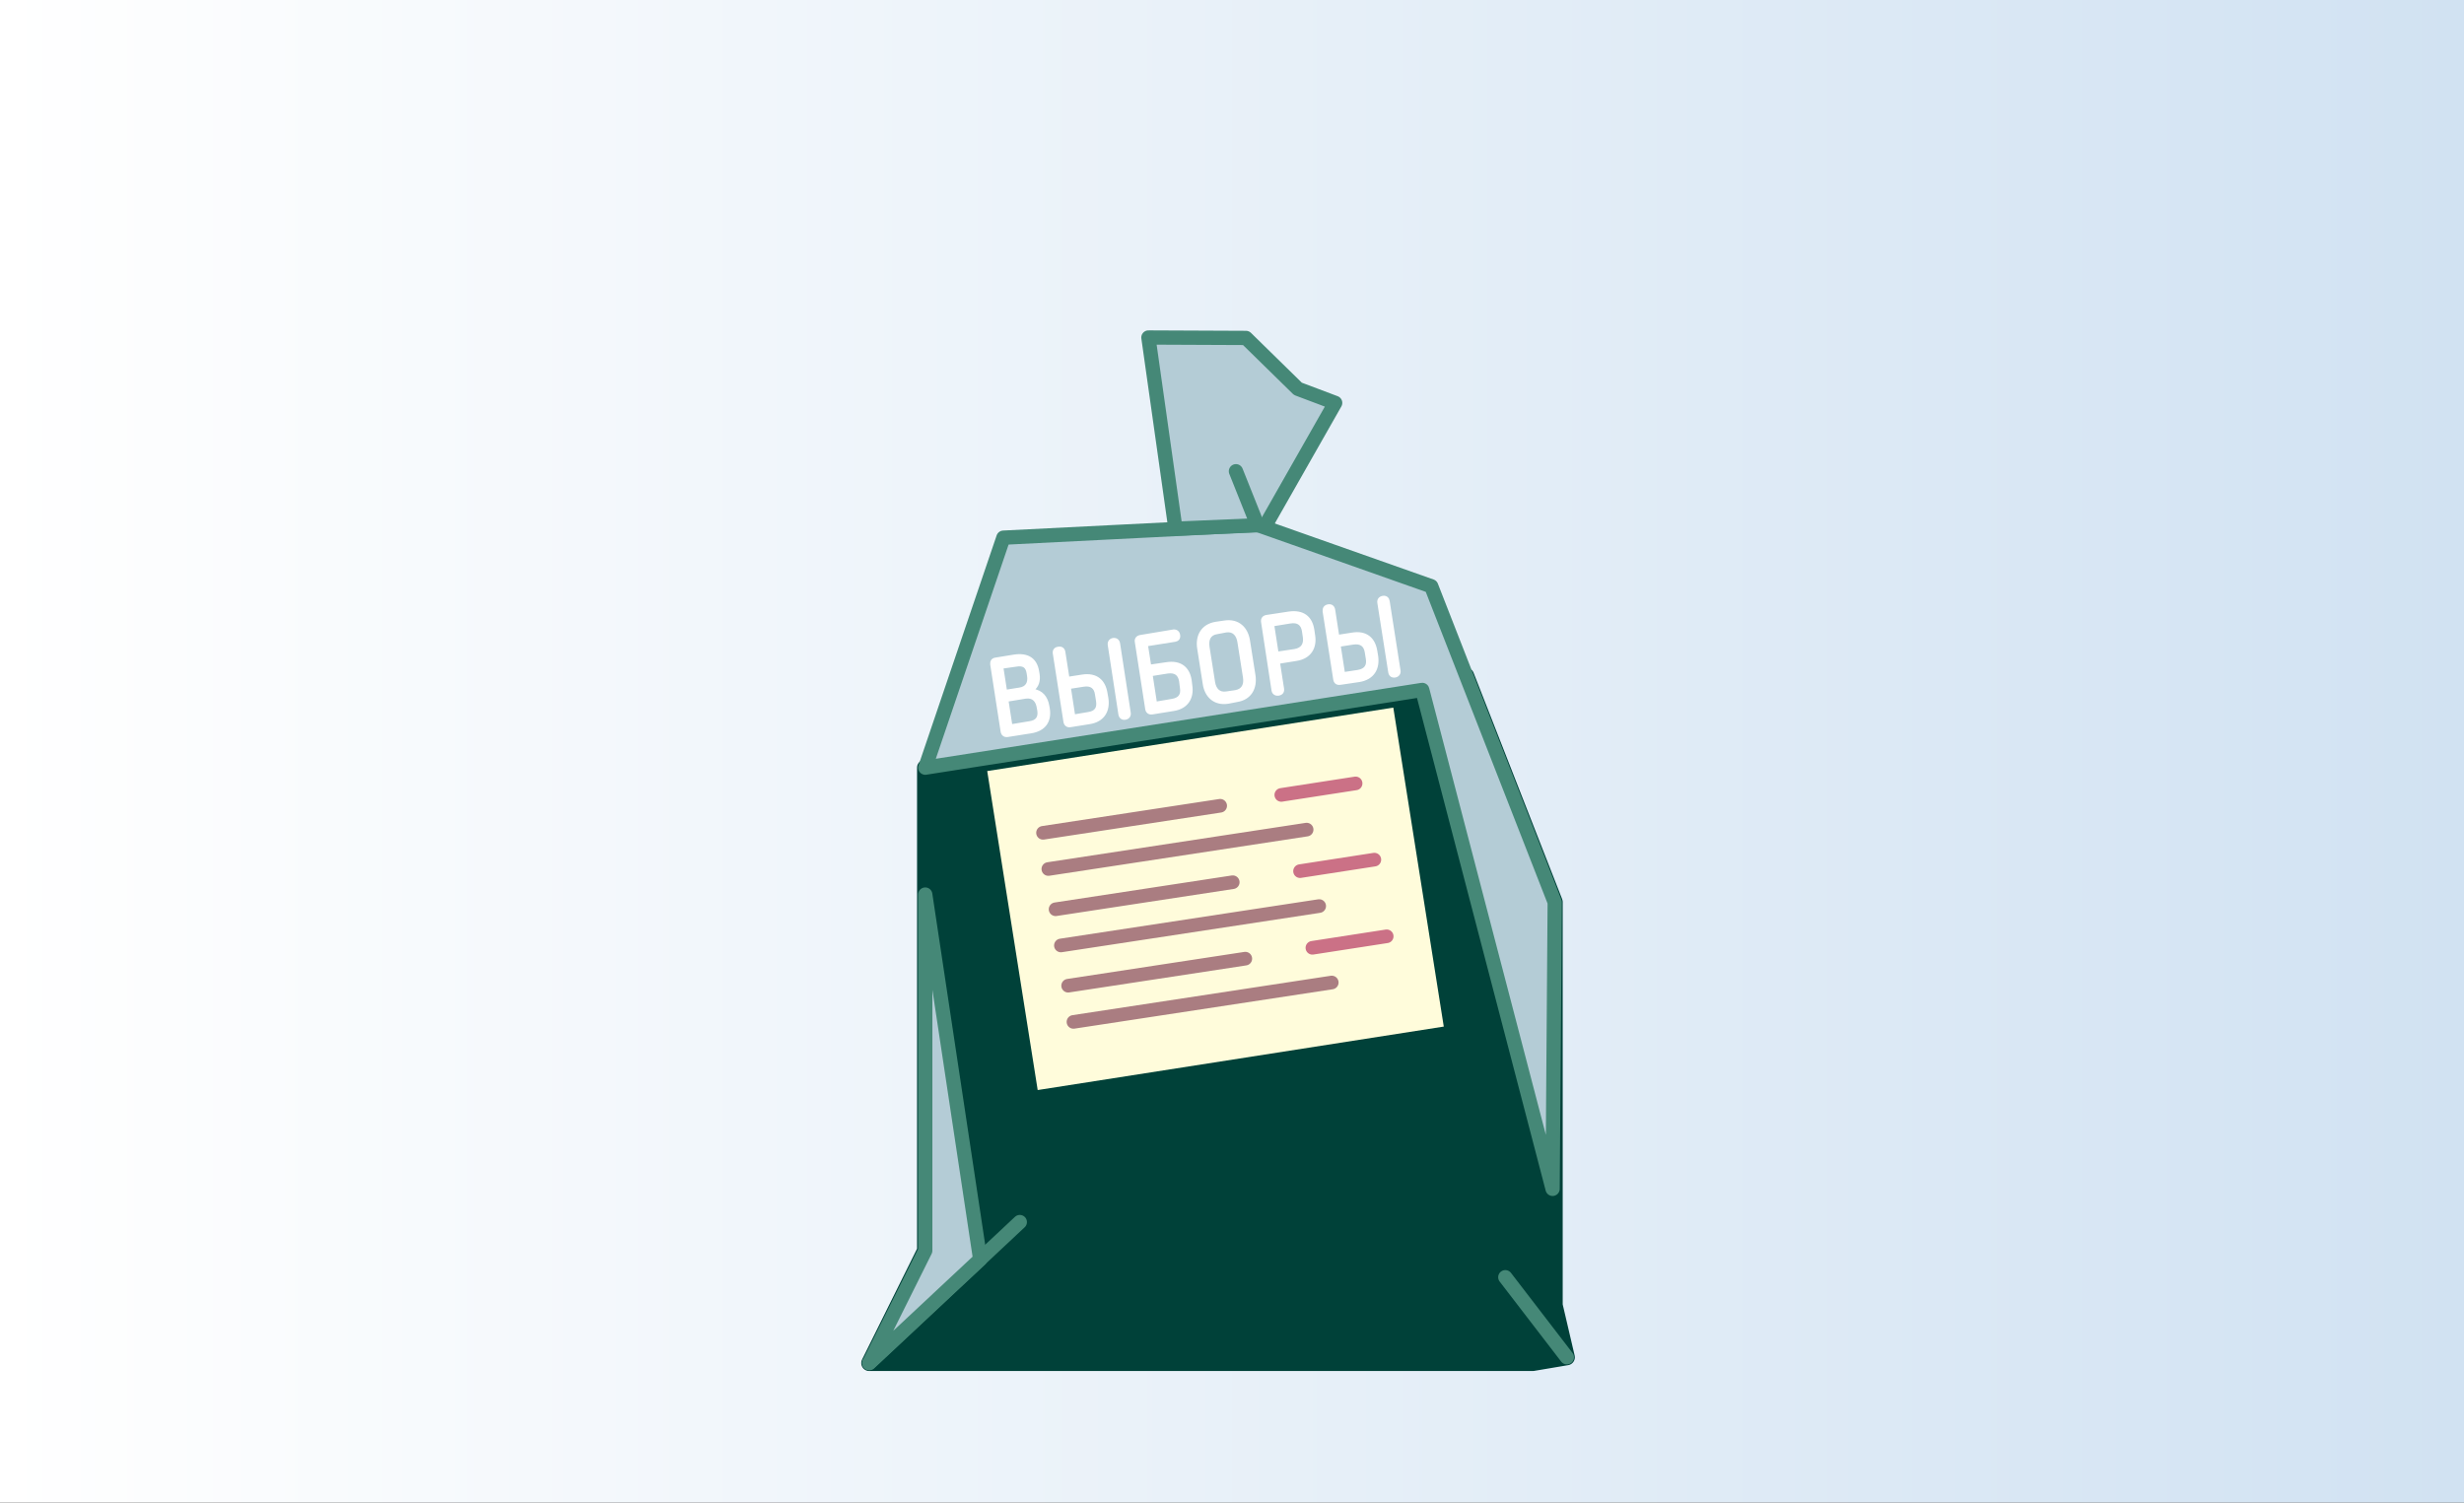 <?xml version="1.0" encoding="UTF-8"?>
<!DOCTYPE svg PUBLIC "-//W3C//DTD SVG 1.1//EN" "http://www.w3.org/Graphics/SVG/1.1/DTD/svg11.dtd">
<svg version="1.2" width="115.71mm" height="70.56mm" viewBox="0 0 11571 7056" preserveAspectRatio="xMidYMid" fill-rule="evenodd" stroke-width="28.222" stroke-linejoin="round" xmlns="http://www.w3.org/2000/svg" xmlns:ooo="http://xml.openoffice.org/svg/export" xmlns:xlink="http://www.w3.org/1999/xlink" xmlns:presentation="http://sun.com/xmlns/staroffice/presentation" xmlns:smil="http://www.w3.org/2001/SMIL20/" xmlns:anim="urn:oasis:names:tc:opendocument:xmlns:animation:1.0" xml:space="preserve">
 <rect x="0" y="0" width="11571" height="7056" fill="#333333" stroke="none"/>
 <defs class="ClipPathGroup">
  <clipPath id="presentation_clip_path" clipPathUnits="userSpaceOnUse">
   <rect x="0" y="0" width="11571" height="7056"/>
  </clipPath>
  <clipPath id="presentation_clip_path_shrink" clipPathUnits="userSpaceOnUse">
   <rect x="11" y="7" width="11548" height="7042"/>
  </clipPath>
 </defs>
 <defs class="TextShapeIndex">
  <g ooo:slide="id1" ooo:id-list="id3 id4 id5 id6 id7 id8 id9 id10 id11 id12 id13 id14 id15 id16 id17 id18"/>
 </defs>
 <defs class="EmbeddedBulletChars">
  <g id="bullet-char-template(57356)" transform="scale(0,-0)">
   <path d="M 580,1141 L 1163,571 580,0 -4,571 580,1141 Z"/>
  </g>
  <g id="bullet-char-template(57354)" transform="scale(0,-0)">
   <path d="M 8,1128 L 1137,1128 1137,0 8,0 8,1128 Z"/>
  </g>
  <g id="bullet-char-template(10146)" transform="scale(0,-0)">
   <path d="M 174,0 L 602,739 174,1481 1456,739 174,0 Z M 1358,739 L 309,1346 659,739 1358,739 Z"/>
  </g>
  <g id="bullet-char-template(10132)" transform="scale(0,-0)">
   <path d="M 2015,739 L 1276,0 717,0 1260,543 174,543 174,936 1260,936 717,1481 1274,1481 2015,739 Z"/>
  </g>
  <g id="bullet-char-template(10007)" transform="scale(0,-0)">
   <path d="M 0,-2 C -7,14 -16,27 -25,37 L 356,567 C 262,823 215,952 215,954 215,979 228,992 255,992 264,992 276,990 289,987 310,991 331,999 354,1012 L 381,999 492,748 772,1049 836,1024 860,1049 C 881,1039 901,1025 922,1006 886,937 835,863 770,784 769,783 710,716 594,584 L 774,223 C 774,196 753,168 711,139 L 727,119 C 717,90 699,76 672,76 641,76 570,178 457,381 L 164,-76 C 142,-110 111,-127 72,-127 30,-127 9,-110 8,-76 1,-67 -2,-52 -2,-32 -2,-23 -1,-13 0,-2 Z"/>
  </g>
  <g id="bullet-char-template(10004)" transform="scale(0,-0)">
   <path d="M 285,-33 C 182,-33 111,30 74,156 52,228 41,333 41,471 41,549 55,616 82,672 116,743 169,778 240,778 293,778 328,747 346,684 L 369,508 C 377,444 397,411 428,410 L 1163,1116 C 1174,1127 1196,1133 1229,1133 1271,1133 1292,1118 1292,1087 L 1292,965 C 1292,929 1282,901 1262,881 L 442,47 C 390,-6 338,-33 285,-33 Z"/>
  </g>
  <g id="bullet-char-template(9679)" transform="scale(0,-0)">
   <path d="M 813,0 C 632,0 489,54 383,161 276,268 223,411 223,592 223,773 276,916 383,1023 489,1130 632,1184 813,1184 992,1184 1136,1130 1245,1023 1353,916 1407,772 1407,592 1407,412 1353,268 1245,161 1136,54 992,0 813,0 Z"/>
  </g>
  <g id="bullet-char-template(8226)" transform="scale(0,-0)">
   <path d="M 346,457 C 273,457 209,483 155,535 101,586 74,649 74,723 74,796 101,859 155,911 209,963 273,989 346,989 419,989 480,963 531,910 582,859 608,796 608,723 608,648 583,586 532,535 482,483 420,457 346,457 Z"/>
  </g>
  <g id="bullet-char-template(8211)" transform="scale(0,-0)">
   <path d="M -4,459 L 1135,459 1135,606 -4,606 -4,459 Z"/>
  </g>
  <g id="bullet-char-template(61548)" transform="scale(0,-0)">
   <path d="M 173,740 C 173,903 231,1043 346,1159 462,1274 601,1332 765,1332 928,1332 1067,1274 1183,1159 1299,1043 1357,903 1357,740 1357,577 1299,437 1183,322 1067,206 928,148 765,148 601,148 462,206 346,322 231,437 173,577 173,740 Z"/>
  </g>
 </defs>
 <defs class="TextEmbeddedBitmaps"/>
 <g>
  <g id="id2" class="Master_Slide">
   <g id="bg-id2" class="Background"/>
   <g id="bo-id2" class="BackgroundObjects"/>
  </g>
 </g>
 <g class="SlideGroup">
  <g>
   <g id="container-id1">
    <g id="id1" class="Slide" clip-path="url(#presentation_clip_path)">
     <g class="Page">
      <g class="Group">
       <g class="com.sun.star.drawing.PolyPolygonShape">
        <g id="id3">
         <rect class="BoundingBox" stroke="none" fill="none" x="0" y="0" width="11573" height="7058"/>
         <g>
          <defs>
           <linearGradient id="gradient1" x1="0" y1="3528" x2="11573" y2="3528" gradientUnits="userSpaceOnUse">
            <stop offset="0" style="stop-color:rgb(255,255,255)"/>
            <stop offset="1" style="stop-color:rgb(209,226,242)"/>
           </linearGradient>
          </defs>
          <path style="fill:url(#gradient1)" d="M 0,0 L 11572,0 11572,7057 0,7057 0,0 Z"/>
         </g>
        </g>
       </g>
       <g class="com.sun.star.drawing.PolyPolygonShape">
        <g id="id4">
         <rect class="BoundingBox" stroke="none" fill="none" x="4044" y="3135" width="3353" height="3305"/>
         <path fill="rgb(0,65,57)" stroke="none" d="M 4344,3605 L 6885,3173 7301,4236 7301,4762 7301,6130 7358,6374 7198,6401 4344,6401 4082,6401 4344,5873 4344,3605 Z"/>
         <path fill="none" stroke="rgb(0,65,57)" stroke-width="75" stroke-linejoin="round" stroke-linecap="round" d="M 4344,3605 L 6885,3173 7301,4236 7301,4762 7301,6130 7358,6374 7198,6401 4344,6401 4082,6401 4344,5873 4344,3605 Z"/>
        </g>
       </g>
       <g class="com.sun.star.drawing.LineShape">
        <g id="id5">
         <rect class="BoundingBox" stroke="none" fill="none" x="4048" y="5705" width="776" height="731"/>
         <path fill="none" stroke="rgb(69,136,119)" stroke-width="67" stroke-linejoin="round" stroke-linecap="round" d="M 4082,6401 L 4789,5739"/>
        </g>
       </g>
       <g class="com.sun.star.drawing.LineShape">
        <g id="id6">
         <rect class="BoundingBox" stroke="none" fill="none" x="7035" y="5964" width="358" height="445"/>
         <path fill="none" stroke="rgb(69,136,119)" stroke-width="67" stroke-linejoin="round" stroke-linecap="round" d="M 7358,6374 L 7069,5998"/>
        </g>
       </g>
       <g class="com.sun.star.drawing.PolyPolygonShape">
        <g id="id7">
         <rect class="BoundingBox" stroke="none" fill="none" x="4311" y="2431" width="3025" height="3187"/>
         <path fill="rgb(180,204,214)" stroke="none" d="M 4712,2525 L 4345,3605 6679,3240 7291,5583 7301,4237 6721,2753 5905,2465 4712,2525 Z"/>
         <path fill="none" stroke="rgb(69,136,119)" stroke-width="67" stroke-linejoin="round" stroke-linecap="round" d="M 4712,2525 L 4345,3605 6679,3240 7291,5583 7301,4237 6721,2753 5905,2465 4712,2525 Z"/>
        </g>
       </g>
       <g class="com.sun.star.drawing.PolyPolygonShape">
        <g id="id8">
         <rect class="BoundingBox" stroke="none" fill="none" x="4048" y="4167" width="590" height="2269"/>
         <path fill="rgb(180,204,214)" stroke="none" d="M 4345,5873 L 4082,6401 4603,5914 4345,4201 4345,5873 Z"/>
         <path fill="none" stroke="rgb(69,136,119)" stroke-width="67" stroke-linejoin="round" stroke-linecap="round" d="M 4345,5873 L 4082,6401 4603,5914 4345,4201 4345,5873 Z"/>
        </g>
       </g>
       <g class="com.sun.star.drawing.PolyPolygonShape">
        <g id="id9">
         <rect class="BoundingBox" stroke="none" fill="none" x="5359" y="1551" width="946" height="967"/>
         <path fill="rgb(180,204,214)" stroke="none" d="M 5520,2483 L 5944,2465 6270,1892 6095,1826 5851,1587 5393,1585 5520,2483 Z"/>
         <path fill="none" stroke="rgb(69,136,119)" stroke-width="67" stroke-linejoin="round" stroke-linecap="round" d="M 5520,2483 L 5944,2465 6270,1892 6095,1826 5851,1587 5393,1585 5520,2483 Z"/>
        </g>
       </g>
       <g class="com.sun.star.drawing.LineShape">
        <g id="id10">
         <rect class="BoundingBox" stroke="none" fill="none" x="5770" y="2179" width="170" height="322"/>
         <path fill="none" stroke="rgb(69,136,119)" stroke-width="67" stroke-linejoin="round" stroke-linecap="round" d="M 5905,2466 L 5804,2213"/>
        </g>
       </g>
       <g class="com.sun.star.drawing.ClosedBezierShape">
        <g id="id11">
         <rect class="BoundingBox" stroke="none" fill="none" x="4649" y="2797" width="1930" height="666"/>
         <path fill="rgb(255,255,255)" stroke="none" d="M 4731,3290 L 4816,3276 C 4852,3271 4869,3292 4874,3325 L 4876,3336 C 4881,3367 4870,3387 4834,3392 L 4749,3406 4731,3290 Z M 4731,3290 L 4731,3290 Z M 4724,3244 L 4707,3135 4770,3126 C 4805,3120 4821,3130 4826,3161 L 4828,3174 C 4833,3205 4822,3229 4787,3234 L 4724,3244 Z M 4724,3244 L 4724,3244 Z M 4923,3317 C 4916,3273 4892,3246 4852,3240 4873,3223 4882,3198 4877,3166 L 4875,3154 C 4866,3096 4828,3069 4762,3079 L 4676,3093 C 4658,3095 4654,3108 4655,3120 L 4704,3436 C 4706,3448 4715,3459 4733,3456 L 4841,3439 C 4907,3429 4934,3386 4925,3328 L 4923,3317 Z M 4923,3317 L 4923,3317 Z M 5305,3347 L 5255,3022 C 5253,3009 5244,2999 5227,3001 5211,3004 5205,3017 5207,3029 L 5257,3355 C 5259,3367 5268,3378 5285,3375 5301,3372 5307,3360 5305,3347 Z M 5305,3347 L 5305,3347 Z M 5081,3173 L 5017,3183 4998,3062 C 4996,3049 4987,3039 4970,3042 4952,3044 4947,3057 4949,3069 L 4999,3390 C 5001,3402 5010,3413 5027,3410 L 5115,3396 C 5183,3386 5209,3337 5200,3279 L 5196,3256 C 5187,3198 5150,3162 5081,3173 Z M 5081,3173 L 5081,3173 Z M 5152,3292 C 5157,3324 5146,3344 5109,3349 L 5044,3360 5024,3230 5088,3220 C 5124,3214 5143,3230 5147,3261 L 5152,3292 Z M 5152,3292 L 5152,3292 Z M 5476,3115 L 5401,3126 5386,3030 5518,3009 C 5530,3007 5540,2999 5537,2982 5535,2967 5523,2960 5511,2961 L 5355,2987 C 5338,2990 5332,3002 5334,3014 L 5383,3330 C 5385,3342 5394,3353 5412,3350 L 5511,3334 C 5577,3324 5603,3275 5594,3218 L 5591,3194 C 5582,3136 5543,3104 5476,3115 Z M 5476,3115 L 5476,3115 Z M 5546,3230 C 5551,3261 5540,3281 5504,3287 L 5428,3300 5408,3170 5483,3158 C 5519,3153 5537,3168 5542,3199 L 5546,3230 Z M 5546,3230 L 5546,3230 Z M 5675,3038 C 5670,3005 5680,2978 5716,2973 L 5758,2965 C 5793,2960 5811,2983 5816,3016 L 5842,3181 C 5847,3213 5837,3240 5801,3246 L 5760,3252 C 5724,3258 5706,3235 5701,3203 L 5675,3038 Z M 5675,3038 L 5675,3038 Z M 5865,3008 C 5856,2950 5816,2909 5750,2919 L 5709,2925 C 5643,2936 5618,2988 5627,3045 L 5653,3211 C 5661,3268 5701,3310 5767,3300 L 5808,3292 C 5874,3282 5899,3230 5891,3173 L 5865,3008 Z M 5865,3008 L 5865,3008 Z M 5999,3065 L 5979,2936 6059,2923 C 6096,2917 6114,2933 6119,2964 L 6123,2991 C 6128,3023 6116,3047 6079,3053 L 5999,3065 Z M 5999,3065 L 5999,3065 Z M 6087,3099 C 6154,3089 6180,3040 6171,2984 L 6167,2957 C 6158,2899 6120,2867 6052,2877 L 5947,2893 C 5930,2896 5925,2909 5927,2921 L 5976,3242 C 5978,3254 5987,3264 6004,3262 6022,3259 6027,3247 6025,3234 L 6006,3112 6087,3099 Z M 6087,3099 L 6087,3099 Z M 6572,3149 L 6521,2823 C 6519,2811 6511,2801 6494,2803 6477,2806 6471,2818 6473,2831 L 6524,3156 C 6526,3169 6534,3179 6551,3177 6568,3174 6574,3161 6572,3149 Z M 6572,3149 L 6572,3149 Z M 6348,2976 L 6284,2986 6265,2863 C 6263,2851 6254,2840 6237,2843 6220,2846 6215,2858 6216,2871 L 6266,3191 C 6268,3204 6277,3214 6295,3211 L 6383,3198 C 6450,3187 6475,3139 6467,3082 L 6463,3058 C 6454,3000 6417,2964 6348,2976 Z M 6348,2976 L 6348,2976 Z M 6419,3094 C 6424,3125 6412,3145 6377,3151 L 6311,3161 6291,3032 6355,3022 C 6391,3017 6409,3032 6414,3063 L 6419,3094 Z"/>
         <path fill="none" stroke="rgb(255,255,255)" stroke-width="10" stroke-linejoin="miter" d="M 4731,3290 L 4816,3276 C 4852,3271 4869,3292 4874,3325 L 4876,3336 C 4881,3367 4870,3387 4834,3392 L 4749,3406 4731,3290 Z"/>
         <path fill="none" stroke="rgb(255,255,255)" stroke-width="10" stroke-linejoin="miter" d="M 4724,3244 L 4707,3135 4770,3126 C 4805,3120 4821,3130 4826,3161 L 4828,3174 C 4833,3205 4822,3229 4787,3234 L 4724,3244 Z"/>
         <path fill="none" stroke="rgb(255,255,255)" stroke-width="10" stroke-linejoin="miter" d="M 4923,3317 C 4916,3273 4892,3246 4852,3240 4873,3223 4882,3198 4877,3166 L 4875,3154 C 4866,3096 4828,3069 4762,3079 L 4676,3093 C 4658,3095 4654,3108 4655,3120 L 4704,3436 C 4706,3448 4715,3459 4733,3456 L 4841,3439 C 4907,3429 4934,3386 4925,3328 L 4923,3317 Z"/>
         <path fill="none" stroke="rgb(255,255,255)" stroke-width="10" stroke-linejoin="miter" d="M 5305,3347 L 5255,3022 C 5253,3009 5244,2999 5227,3001 5211,3004 5205,3017 5207,3029 L 5257,3355 C 5259,3367 5268,3378 5285,3375 5301,3372 5307,3360 5305,3347 Z"/>
         <path fill="none" stroke="rgb(255,255,255)" stroke-width="10" stroke-linejoin="miter" d="M 5081,3173 L 5017,3183 4998,3062 C 4996,3049 4987,3039 4970,3042 4952,3044 4947,3057 4949,3069 L 4999,3390 C 5001,3402 5010,3413 5027,3410 L 5115,3396 C 5183,3386 5209,3337 5200,3279 L 5196,3256 C 5187,3198 5150,3162 5081,3173 Z"/>
         <path fill="none" stroke="rgb(255,255,255)" stroke-width="10" stroke-linejoin="miter" d="M 5152,3292 C 5157,3324 5146,3344 5109,3349 L 5044,3360 5024,3230 5088,3220 C 5124,3214 5143,3230 5147,3261 L 5152,3292 Z"/>
         <path fill="none" stroke="rgb(255,255,255)" stroke-width="10" stroke-linejoin="miter" d="M 5476,3115 L 5401,3126 5386,3030 5518,3009 C 5530,3007 5540,2999 5537,2982 5535,2967 5523,2960 5511,2961 L 5355,2987 C 5338,2990 5332,3002 5334,3014 L 5383,3330 C 5385,3342 5394,3353 5412,3350 L 5511,3334 C 5577,3324 5603,3275 5594,3218 L 5591,3194 C 5582,3136 5543,3104 5476,3115 Z"/>
         <path fill="none" stroke="rgb(255,255,255)" stroke-width="10" stroke-linejoin="miter" d="M 5546,3230 C 5551,3261 5540,3281 5504,3287 L 5428,3300 5408,3170 5483,3158 C 5519,3153 5537,3168 5542,3199 L 5546,3230 Z"/>
         <path fill="none" stroke="rgb(255,255,255)" stroke-width="10" stroke-linejoin="miter" d="M 5675,3038 C 5670,3005 5680,2978 5716,2973 L 5758,2965 C 5793,2960 5811,2983 5816,3016 L 5842,3181 C 5847,3213 5837,3240 5801,3246 L 5760,3252 C 5724,3258 5706,3235 5701,3203 L 5675,3038 Z"/>
         <path fill="none" stroke="rgb(255,255,255)" stroke-width="10" stroke-linejoin="miter" d="M 5865,3008 C 5856,2950 5816,2909 5750,2919 L 5709,2925 C 5643,2936 5618,2988 5627,3045 L 5653,3211 C 5661,3268 5701,3310 5767,3300 L 5808,3292 C 5874,3282 5899,3230 5891,3173 L 5865,3008 Z"/>
         <path fill="none" stroke="rgb(255,255,255)" stroke-width="10" stroke-linejoin="miter" d="M 5999,3065 L 5979,2936 6059,2923 C 6096,2917 6114,2933 6119,2964 L 6123,2991 C 6128,3023 6116,3047 6079,3053 L 5999,3065 Z"/>
         <path fill="none" stroke="rgb(255,255,255)" stroke-width="10" stroke-linejoin="miter" d="M 6087,3099 C 6154,3089 6180,3040 6171,2984 L 6167,2957 C 6158,2899 6120,2867 6052,2877 L 5947,2893 C 5930,2896 5925,2909 5927,2921 L 5976,3242 C 5978,3254 5987,3264 6004,3262 6022,3259 6027,3247 6025,3234 L 6006,3112 6087,3099 Z"/>
         <path fill="none" stroke="rgb(255,255,255)" stroke-width="10" stroke-linejoin="miter" d="M 6572,3149 L 6521,2823 C 6519,2811 6511,2801 6494,2803 6477,2806 6471,2818 6473,2831 L 6524,3156 C 6526,3169 6534,3179 6551,3177 6568,3174 6574,3161 6572,3149 Z"/>
         <path fill="none" stroke="rgb(255,255,255)" stroke-width="10" stroke-linejoin="miter" d="M 6348,2976 L 6284,2986 6265,2863 C 6263,2851 6254,2840 6237,2843 6220,2846 6215,2858 6216,2871 L 6266,3191 C 6268,3204 6277,3214 6295,3211 L 6383,3198 C 6450,3187 6475,3139 6467,3082 L 6463,3058 C 6454,3000 6417,2964 6348,2976 Z"/>
         <path fill="none" stroke="rgb(255,255,255)" stroke-width="10" stroke-linejoin="miter" d="M 6419,3094 C 6424,3125 6412,3145 6377,3151 L 6311,3161 6291,3032 6355,3022 C 6391,3017 6409,3032 6414,3063 L 6419,3094 Z"/>
        </g>
       </g>
       <g class="com.sun.star.drawing.PolyPolygonShape">
        <g id="id12">
         <rect class="BoundingBox" stroke="none" fill="none" x="4635" y="3323" width="2146" height="1797"/>
         <path fill="rgb(255,252,219)" stroke="none" d="M 4873,5119 L 6780,4821 6543,3323 4636,3621 4873,5119 Z"/>
        </g>
       </g>
       <g class="com.sun.star.drawing.OpenBezierShape">
        <g id="id13">
         <rect class="BoundingBox" stroke="none" fill="none" x="4866" y="3752" width="1303" height="362"/>
         <path fill="none" stroke="rgb(170,125,129)" stroke-width="64" stroke-linejoin="round" stroke-linecap="round" d="M 6136,3896 L 4923,4081"/>
         <path fill="none" stroke="rgb(170,125,129)" stroke-width="64" stroke-linejoin="round" stroke-linecap="round" d="M 5730,3784 C 5452,3826 5175,3869 4898,3911"/>
        </g>
       </g>
       <g class="com.sun.star.drawing.OpenBezierShape">
        <g id="id14">
         <rect class="BoundingBox" stroke="none" fill="none" x="4925" y="4110" width="1303" height="363"/>
         <path fill="none" stroke="rgb(170,125,129)" stroke-width="64" stroke-linejoin="round" stroke-linecap="round" d="M 6195,4255 L 4982,4440"/>
         <path fill="none" stroke="rgb(170,125,129)" stroke-width="64" stroke-linejoin="round" stroke-linecap="round" d="M 5789,4143 C 5511,4185 5234,4228 4957,4270"/>
        </g>
       </g>
       <g class="com.sun.star.drawing.OpenBezierShape">
        <g id="id15">
         <rect class="BoundingBox" stroke="none" fill="none" x="4984" y="4470" width="1303" height="363"/>
         <path fill="none" stroke="rgb(170,125,129)" stroke-width="64" stroke-linejoin="round" stroke-linecap="round" d="M 6254,4614 L 5041,4799"/>
         <path fill="none" stroke="rgb(170,125,129)" stroke-width="64" stroke-linejoin="round" stroke-linecap="round" d="M 5848,4502 C 5570,4544 5293,4587 5016,4629"/>
        </g>
       </g>
       <g class="com.sun.star.drawing.OpenBezierShape">
        <g id="id16">
         <rect class="BoundingBox" stroke="none" fill="none" x="6131" y="4365" width="414" height="119"/>
         <path fill="none" stroke="rgb(203,113,134)" stroke-width="64" stroke-linejoin="round" stroke-linecap="round" d="M 6512,4397 C 6395,4415 6279,4433 6163,4451"/>
        </g>
       </g>
       <g class="com.sun.star.drawing.OpenBezierShape">
        <g id="id17">
         <rect class="BoundingBox" stroke="none" fill="none" x="6072" y="4005" width="415" height="119"/>
         <path fill="none" stroke="rgb(203,113,134)" stroke-width="64" stroke-linejoin="round" stroke-linecap="round" d="M 6454,4037 C 6337,4055 6221,4073 6105,4091"/>
        </g>
       </g>
       <g class="com.sun.star.drawing.OpenBezierShape">
        <g id="id18">
         <rect class="BoundingBox" stroke="none" fill="none" x="5985" y="3646" width="414" height="120"/>
         <path fill="none" stroke="rgb(203,113,134)" stroke-width="64" stroke-linejoin="round" stroke-linecap="round" d="M 6366,3679 C 6249,3697 6133,3715 6017,3733"/>
        </g>
       </g>
      </g>
     </g>
    </g>
   </g>
  </g>
 </g>
</svg>